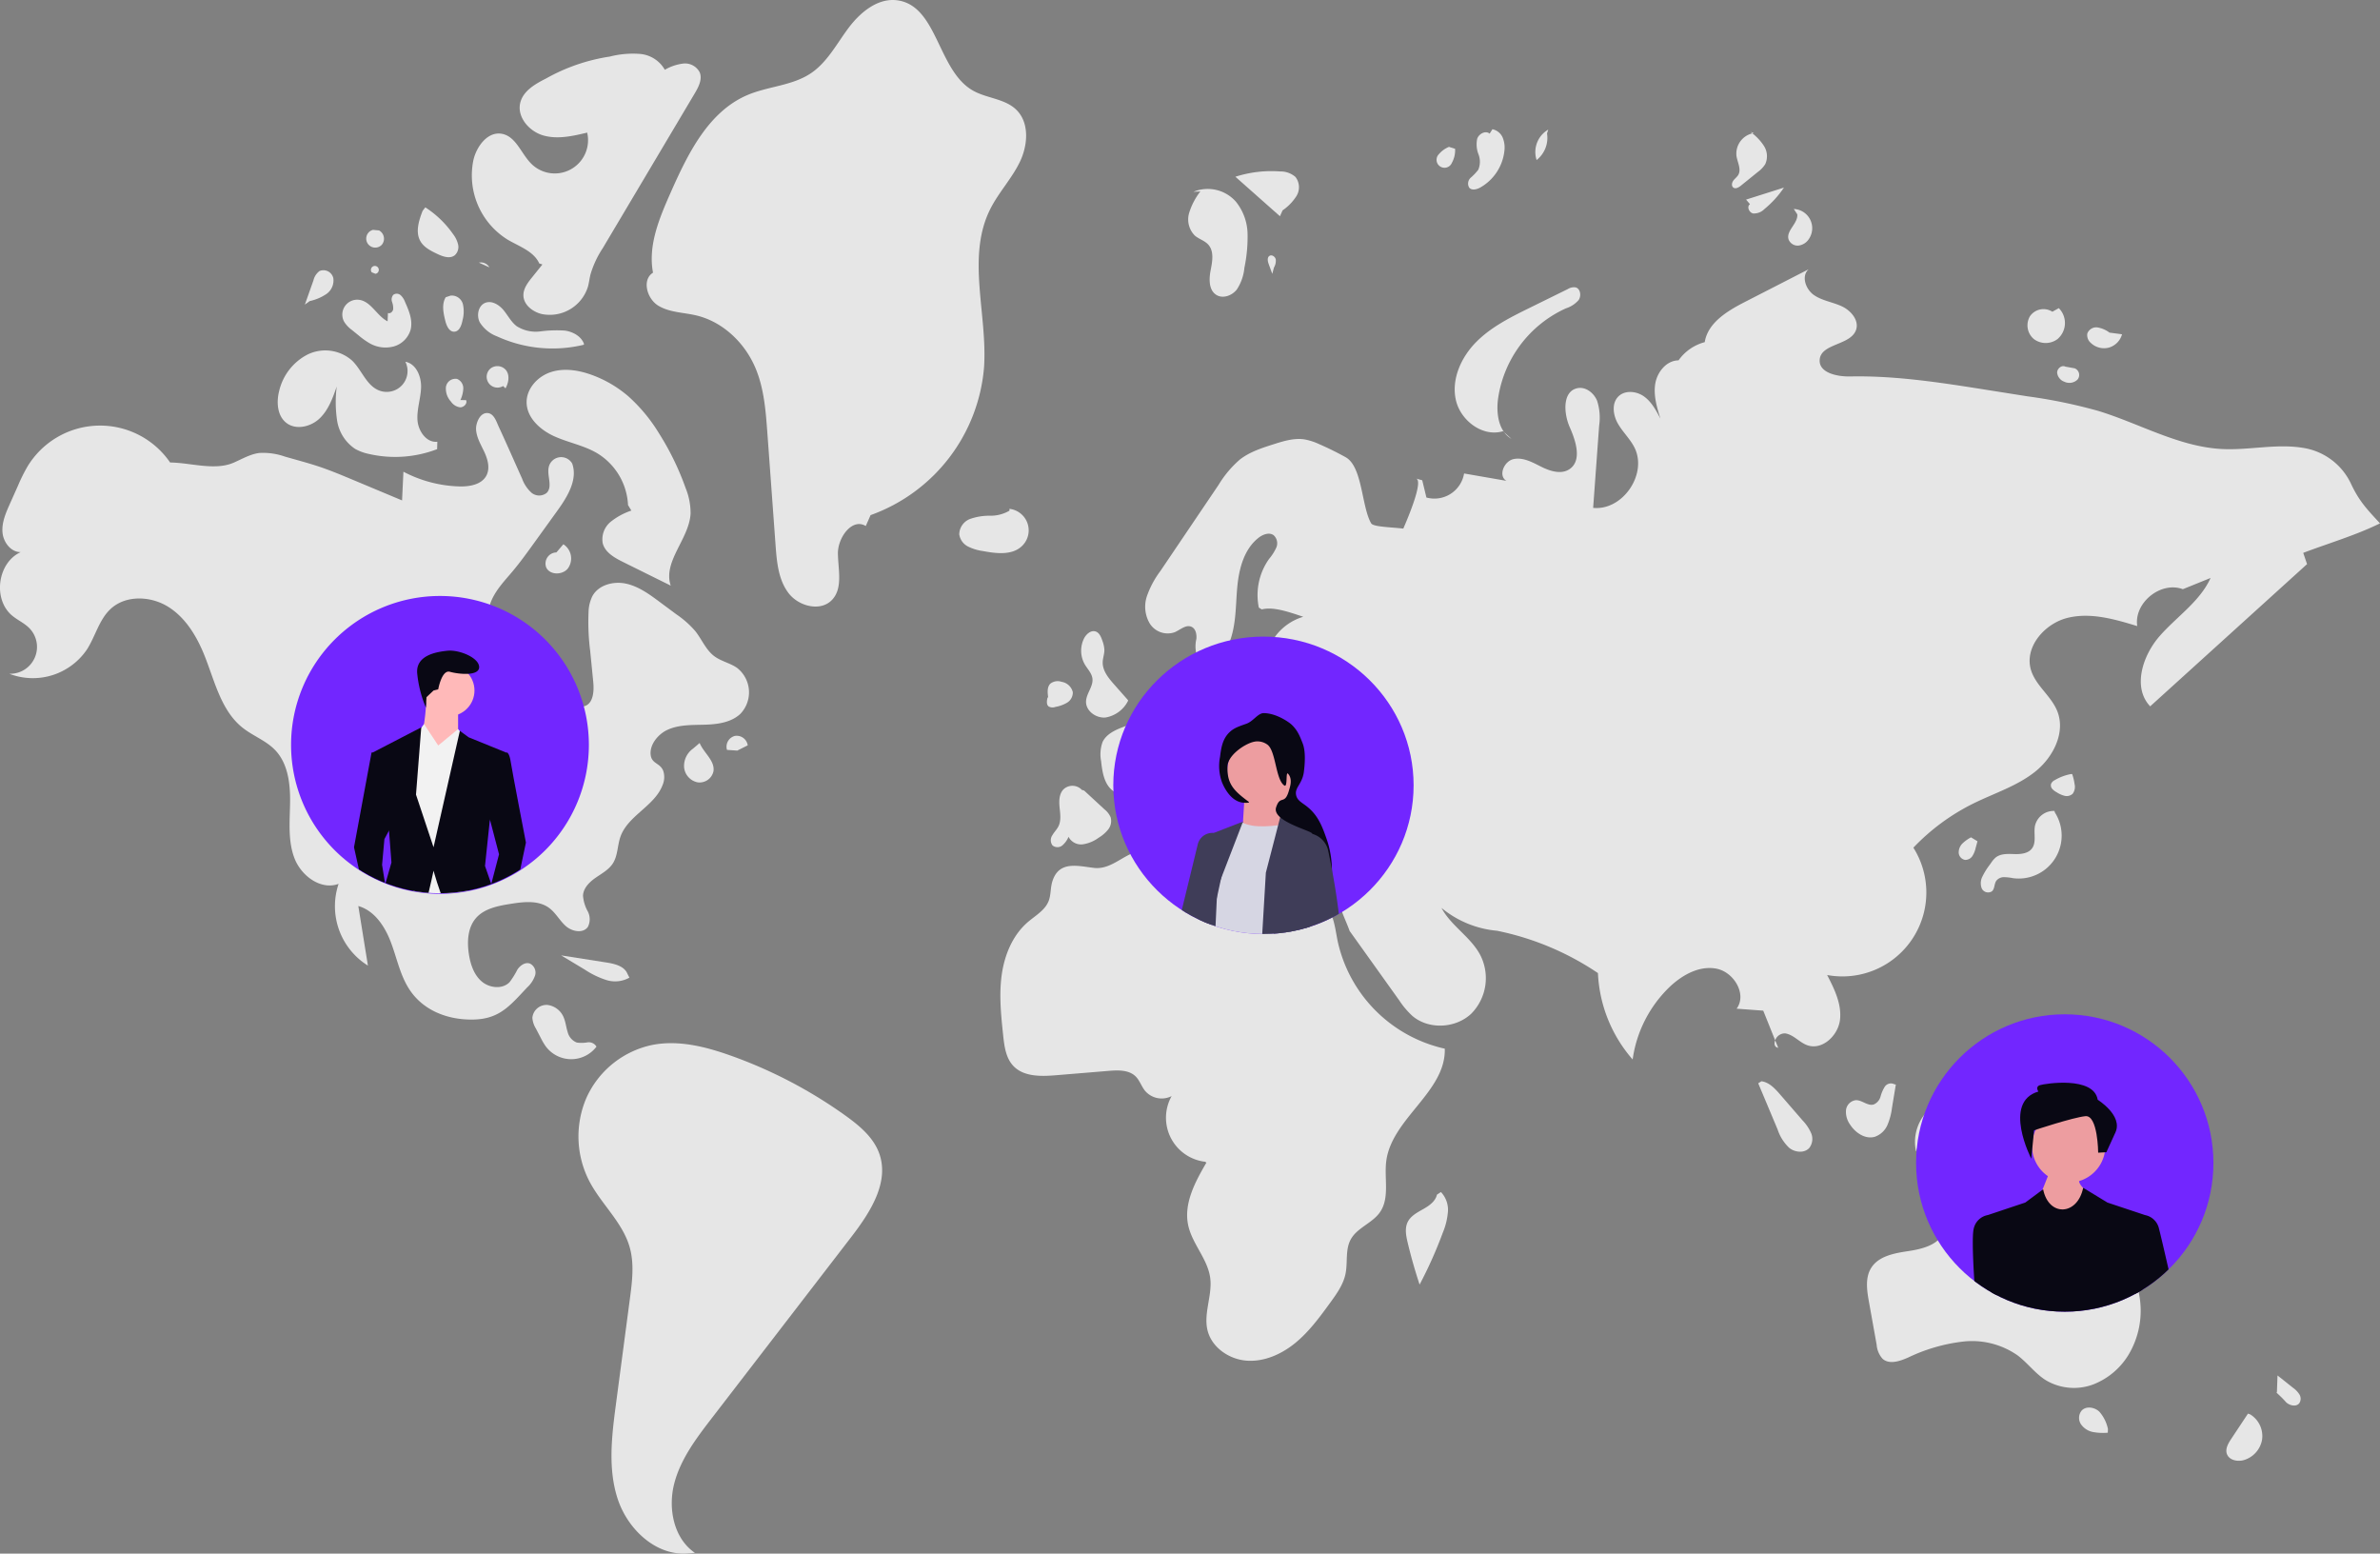 <svg xmlns="http://www.w3.org/2000/svg" xmlns:xlink="http://www.w3.org/1999/xlink" width="800.46" height="522.403" viewBox="0 0 800.46 522.403" role="img" artist="Katerina Limpitsouni" source="https://undraw.co/"><rect x="0" y="0" width="800.46" height="522.403" fill="#808080" stroke="none"/><defs><clipPath id="a-127"><circle cx="50" cy="50" r="50" transform="translate(0.364 0.44)" fill="none" stroke="#707070" stroke-width="1"/></clipPath><clipPath id="b-128"><ellipse cx="50.5" cy="50" rx="50.5" ry="50" transform="translate(-0.457 -0.108)" fill="none" stroke="#707070" stroke-width="1"/></clipPath><clipPath id="c-129"><circle cx="49.981" cy="49.981" r="49.981" fill="none" stroke="#707070" stroke-width="1"/></clipPath></defs><g transform="translate(-559.566 -303.937)"><g transform="translate(559.566 303.937)"><path d="M517.953,246.317c2.8-5.645,7.285-10.331,10.025-16.006s3.274-13.271-1.292-17.615c-3.877-3.688-9.951-3.74-14.587-6.412-11.813-6.806-11.8-28.425-25.3-30.293-6.567-.908-12.509,4.016-16.478,9.327s-7.132,11.506-12.637,15.2c-6.232,4.182-14.288,4.364-21.208,7.269-13.267,5.569-20.223,19.89-26.039,33.052-3.747,8.478-7.579,17.623-5.841,26.728-3.779,2.351-2.095,8.675,1.677,11.037s8.508,2.31,12.839,3.333c9.1,2.15,16.556,9.4,20.09,18.057,2.754,6.75,3.317,14.161,3.849,21.431l2.766,37.848c.41,5.613.948,11.578,4.365,16.05s10.815,6.346,14.655,2.233c3.67-3.931,2.017-10.155,1.943-15.533s4.787-12.074,9.371-9.261l1.617-3.668a57.863,57.863,0,0,0,38.165-49.755C517.1,281.483,509.994,262.34,517.953,246.317Z" transform="translate(-184.967 -175.882)" fill="#e6e6e6"/><path d="M496.8,307.69a7.286,7.286,0,0,0-4.18-12.543l.017.606a12.529,12.529,0,0,1-6.5,1.708,19.684,19.684,0,0,0-6.688,1.059,5.637,5.637,0,0,0-3.709,5.186,5.474,5.474,0,0,0,2.952,4.111,16.171,16.171,0,0,0,5.019,1.524C488.211,310.188,493.473,310.828,496.8,307.69Z" transform="translate(-153.117 -124.046)" fill="#e6e6e6"/><path d="M556.348,229.183a16.556,16.556,0,0,0,4.7-4.863,5.646,5.646,0,0,0-.366-6.37,7.565,7.565,0,0,0-5.119-1.849,39.82,39.82,0,0,0-15.085,1.779l14.994,13.284Z" transform="translate(-124.983 -158.449)" fill="#e6e6e6"/><path d="M536.16,238.887c2.02,2.23,1.376,5.689.8,8.643s-.645,6.645,1.9,8.257c2.2,1.4,5.293.257,6.9-1.794a15.9,15.9,0,0,0,2.554-7.3,51.043,51.043,0,0,0,1.066-11.53,17.777,17.777,0,0,0-3.916-10.7,12.6,12.6,0,0,0-14.285-3.337l2.322-.115a22.672,22.672,0,0,0-3.778,7.249,7.7,7.7,0,0,0,1.909,7.581C533.014,237.032,534.933,237.533,536.16,238.887Z" transform="translate(-129.79 -156.636)" fill="#e6e6e6"/><path d="M614.728,207.532l.412-1.272a8.7,8.7,0,0,0-3.916,10.235A9.512,9.512,0,0,0,614.728,207.532Z" transform="translate(-94.42 -162.678)" fill="#e6e6e6"/><path d="M599.133,225.767a16.173,16.173,0,0,0,8.083-12.1,8.9,8.9,0,0,0-.523-4.62,4.775,4.775,0,0,0-3.478-2.872l-.94,1.48c-1.349-1.161-3.614.033-4.181,1.72a9.21,9.21,0,0,0,.438,5.237,6.9,6.9,0,0,1-.082,5.195,18.678,18.678,0,0,1-2.545,2.674,2.664,2.664,0,0,0-.486,3.35C596.3,226.843,597.958,226.419,599.133,225.767Z" transform="translate(-101.271 -162.715)" fill="#e6e6e6"/><path d="M592.778,215.7a8.8,8.8,0,0,0,1.1-4.75l-2.057-.645a8.783,8.783,0,0,0-3.4,2.458,2.677,2.677,0,1,0,4.359,2.937Z" transform="translate(-104.485 -160.919)" fill="#e6e6e6"/><path d="M661.286,206.814c.186.156.371.316.557.473.164-.034.32-.1.487-.117Z" transform="translate(-72.475 -162.438)" fill="#e6e6e6"/><path d="M659.9,224.719l5.664-4.582a9.446,9.446,0,0,0,2.517-2.646,6.4,6.4,0,0,0-.456-6.161,16.949,16.949,0,0,0-3.872-4.186,7,7,0,0,0-5.344,7.609c.341,2.166,1.7,4.481.591,6.372-.432.736-1.176,1.237-1.674,1.93s-.66,1.8.025,2.307C658.111,225.928,659.163,225.315,659.9,224.719Z" transform="translate(-74.384 -162.294)" fill="#e6e6e6"/><path d="M662.594,228.546a4.9,4.9,0,0,0,3.792-1.492,33.483,33.483,0,0,0,6.554-7.2L660.2,223.889l1.324,1.549C660.343,226.206,661.215,228.281,662.594,228.546Z" transform="translate(-72.949 -156.771)" fill="#e6e6e6"/><path d="M670.209,235.111a3.256,3.256,0,0,0,3.362,2.053,4.863,4.863,0,0,0,3.467-2.219,6.458,6.458,0,0,0-5.078-10.078l1.173,1.792C673.432,229.718,669.274,232.183,670.209,235.111Z" transform="translate(-68.656 -154.591)" fill="#e6e6e6"/><path d="M728.337,258.514a6.625,6.625,0,0,0,7.95-.019,7.091,7.091,0,0,0,.424-10.391l-2.17,1.211a5.525,5.525,0,0,0-7.523,1.494A6.023,6.023,0,0,0,728.337,258.514Z" transform="translate(-44.274 -144.492)" fill="#e6e6e6"/><path d="M747.482,259.414a6.428,6.428,0,0,0,4.409-4.479l-4.219-.554a9.339,9.339,0,0,0-3.987-1.741,3.2,3.2,0,0,0-3.473,2.047,3.465,3.465,0,0,0,1.183,3.167,6.427,6.427,0,0,0,6.087,1.561Z" transform="translate(-38.189 -142.536)" fill="#e6e6e6"/><path d="M733.126,263.9a3.636,3.636,0,0,0,2.431,3.047,3.939,3.939,0,0,0,4.374-.677,2.415,2.415,0,0,0-.876-3.829l-3.163-.575C734.668,261.228,733.106,262.52,733.126,263.9Z" transform="translate(-41.252 -138.585)" fill="#e6e6e6"/><path d="M605.924,279.411l-2.448-2.236A8.015,8.015,0,0,0,605.924,279.411Z" transform="translate(-97.601 -131.857)" fill="#e6e6e6"/><path d="M592.257,281.009c1.507,7,9.047,12.7,15.891,10.6l.361.33c-2.179-2.983-2.548-7.4-2.039-11.233a39.558,39.558,0,0,1,22.819-30.4,9.416,9.416,0,0,0,4.282-2.79c.975-1.426.611-3.873-1.069-4.276a4,4,0,0,0-2.609.6l-12.72,6.26c-6.425,3.162-12.977,6.415-18.023,11.495S590.75,274.009,592.257,281.009Z" transform="translate(-102.635 -146.619)" fill="#e6e6e6"/><path d="M476.215,444.708a156.181,156.181,0,0,0-38.564-20.153c-8.44-3-17.509-5.29-26.3-3.586a31.309,31.309,0,0,0-22.15,17.682,32.792,32.792,0,0,0,1.072,28.422c4.055,7.6,11.078,13.652,13.426,21.939,1.583,5.587.833,11.536.071,17.293L399.1,541.6c-1.417,10.711-2.8,21.858.593,32.116s13.068,19.3,23.818,18.212l2.13-.16c-7.111-4.835-9.1-14.846-6.987-23.18s7.491-15.4,12.737-22.214L478.1,485.721c6.3-8.18,12.962-18.29,9.6-28.052C485.789,452.119,480.987,448.125,476.215,444.708Z" transform="translate(-191.918 -69.613)" fill="#e6e6e6"/><path d="M429.048,457.793c-1.577-.534-3.242.653-4.169,2.036a27.949,27.949,0,0,1-2.631,4.229c-2.425,2.5-6.845,2-9.461-.3s-3.749-5.857-4.257-9.3c-.609-4.135-.346-8.748,2.383-11.913,2.809-3.259,7.427-4.133,11.676-4.81,4.389-.7,9.306-1.282,12.9,1.33,2.265,1.645,3.585,4.3,5.683,6.153s5.83,2.555,7.409.244a5.688,5.688,0,0,0-.076-5.269,12.9,12.9,0,0,1-1.566-5.217c.106-2.541,2.146-4.56,4.234-6.013s4.445-2.706,5.815-4.848c1.685-2.636,1.506-6.031,2.551-8.979,2.529-7.136,11.557-10.31,14.186-17.41a6.712,6.712,0,0,0,.2-4.708c-1.1-2.828-4.076-2.273-4.258-5.729-.175-3.306,2.583-6.549,5.386-7.929,3.864-1.9,8.368-1.749,12.674-1.865s8.944-.688,12.1-3.615a10.433,10.433,0,0,0-1.109-15.52c-2.355-1.626-5.331-2.192-7.622-3.906-2.854-2.135-4.2-5.692-6.427-8.478a32.611,32.611,0,0,0-6.294-5.573l-5.721-4.245c-3.448-2.558-7.035-5.181-11.23-6.093s-9.191.378-11.292,4.122a12.738,12.738,0,0,0-1.326,5.361,77.2,77.2,0,0,0,.547,13.132l1.039,10.514c.31,3.142-.023,7.284-3.073,8.1-6.766,1.809-4.483-8.2-5.983-11.26-2.3-4.691-12.85-6.944-17.362-8.9-2.818-1.221-5.791-2.569-7.492-5.125-2.118-3.182-1.683-7.512-.022-10.954s4.366-6.244,6.824-9.171c2.505-2.983,4.787-6.147,7.066-9.307l7.929-10.995c3.39-4.7,6.953-10.437,5.028-15.9a4.278,4.278,0,0,0-7.829.944c-.844,2.951,1.407,6.718-.746,8.905a4.037,4.037,0,0,1-5.181-.1,11.769,11.769,0,0,1-3.1-4.682c-2.609-5.8-5.151-11.633-7.83-17.4-.847-1.823-1.73-4.944-4.3-4.637-2.227.267-3.43,3.513-3.353,5.4.113,2.742,1.628,5.192,2.786,7.68s1.968,5.475.7,7.907c-1.61,3.079-5.689,3.771-9.162,3.669a42.96,42.96,0,0,1-18.753-4.948q-.227,4.826-.454,9.653l-13.83-5.789-2.686-1.124c-3.889-1.628-7.782-3.257-11.786-4.579-2.273-.75-4.577-1.4-6.88-2.049l-4.2-1.184a22.039,22.039,0,0,0-8.62-1.23c-3.075.386-5.817,2.038-8.661,3.272-6.344,2.754-14.55-.017-21.349-.066a28.544,28.544,0,0,0-47.955,1.329,57.113,57.113,0,0,0-3.187,6.408l-2.768,6.2c-1.353,3.033-2.736,6.228-2.47,9.538s2.8,6.692,6.124,6.662c-7.831,3.545-9.46,15.951-2.811,21.4,1.841,1.508,4.1,2.495,5.756,4.2a9.026,9.026,0,0,1-6.781,15.3,21.983,21.983,0,0,0,26.131-8.185c2.843-4.451,4.078-10.012,7.946-13.609,5.122-4.763,13.582-4.394,19.489-.648s9.644,10.123,12.215,16.628c3.368,8.525,5.524,18.266,12.7,23.968,3.47,2.757,7.864,4.308,10.932,7.507,4.368,4.556,5.123,11.433,5.025,17.744s-.778,12.859,1.521,18.737,8.889,10.713,14.8,8.5A23.539,23.539,0,0,0,374.6,458.5l-3.23-20.035c5.366,1.511,8.845,6.716,10.853,11.916s3.07,10.825,5.982,15.579c4.585,7.486,12.888,10.712,21.334,10.684,9.124-.031,12.588-4.381,18.6-10.788a9.812,9.812,0,0,0,2.668-4.006A3.37,3.37,0,0,0,429.048,457.793Z" transform="translate(-250.858 -133.806)" fill="#e6e6e6"/><path d="M397.709,402.212l-15.3-2.4,8.021,4.822a29.006,29.006,0,0,0,7.2,3.47,9.784,9.784,0,0,0,7.749-.816l-.653-1.248C403.7,403.435,400.471,402.646,397.709,402.212Z" transform="translate(-193.683 -78.558)" fill="#e6e6e6"/><path d="M397.175,425.513l.035-.089a2.994,2.994,0,0,0-3.041-1.41,11.122,11.122,0,0,1-3.557.058,5.046,5.046,0,0,1-3.058-3.476c-.507-1.525-.657-3.157-1.234-4.657a6.835,6.835,0,0,0-5.523-4.505,4.773,4.773,0,0,0-5.134,4.309,7.973,7.973,0,0,0,1.19,3.622l1.65,3.174a21.339,21.339,0,0,0,1.6,2.73,10.662,10.662,0,0,0,17.076.243Z" transform="translate(-196.614 -73.511)" fill="#e6e6e6"/><path d="M373.558,251.023c3.883,2.289,8.746,3.867,10.591,7.98l1.065.344-3.483,4.328c-1.435,1.783-2.944,3.77-2.91,6.058.046,3.152,3.078,5.529,6.141,6.272a13.458,13.458,0,0,0,15.558-9.17c.364-1.329.515-2.707.834-4.046a32.914,32.914,0,0,1,4.169-8.956l30.936-52.045c1.284-2.161,2.608-4.745,1.642-7.066a5.551,5.551,0,0,0-5.481-2.941,16.281,16.281,0,0,0-6.239,2.1,10.625,10.625,0,0,0-8.311-5.329,31.376,31.376,0,0,0-10.2.888,62.8,62.8,0,0,0-21.4,7.352c-3.627,1.833-7.618,4.1-8.67,8.023-1.294,4.828,2.877,9.749,7.679,11.137s9.928.222,14.789-.946a11.191,11.191,0,0,1-18.706,10.559c-3.484-3.392-5.19-9.282-9.974-10.157-4.768-.873-8.558,4.213-9.611,8.945a25.418,25.418,0,0,0,11.581,26.672Z" transform="translate(-202.782 -170.416)" fill="#e6e6e6"/><path d="M427.784,302.29a91.452,91.452,0,0,0-9-18.462A55.164,55.164,0,0,0,408.561,271.5a39.514,39.514,0,0,0-12.369-7.245c-4.4-1.59-9.293-2.376-13.738-.926s-8.227,5.583-8.137,10.258c.1,5.169,4.622,9.212,9.336,11.336s9.957,3.048,14.4,5.685a21.59,21.59,0,0,1,10.37,17.43l1.12,1.852a22.387,22.387,0,0,0-6.987,3.8,7.6,7.6,0,0,0-2.654,7.141c.777,3.13,3.973,4.926,6.863,6.358l16.021,7.935c-2.719-8.108,6.183-15.653,6.676-24.19a22.362,22.362,0,0,0-1.681-8.652Z" transform="translate(-197.2 -138.205)" fill="#e6e6e6"/><path d="M318.866,282.376c3.24,2.516,8.22,1.339,11.188-1.492s4.413-6.86,5.761-10.734a41.444,41.444,0,0,0,.139,11.54,13.979,13.979,0,0,0,6.082,9.453,16.391,16.391,0,0,0,4.681,1.7,39.407,39.407,0,0,0,22.864-1.633l.065-2.493c-3.663.418-6.434-3.6-6.676-7.278s1.093-7.286,1.211-10.971-1.658-7.99-5.286-8.645a7.013,7.013,0,0,1-8.919,9.622c-4.2-1.707-5.724-6.823-8.969-9.988a13.61,13.61,0,0,0-14.935-2.1,18.522,18.522,0,0,0-9.6,12.208C315.485,275.354,315.777,279.977,318.866,282.376Z" transform="translate(-222.56 -140.182)" fill="#e6e6e6"/><path d="M398.429,261.047l.15-.244c-.9-2.612-3.708-4.143-6.444-4.531a41.873,41.873,0,0,0-8.268.273,11.988,11.988,0,0,1-7.928-1.746c-1.883-1.408-2.956-3.623-4.462-5.43s-3.943-3.292-6.13-2.428c-2.368.935-3,4.254-1.851,6.526a11.537,11.537,0,0,0,5.8,4.737,44.763,44.763,0,0,0,29.129,2.843Z" transform="translate(-202.145 -145.107)" fill="#e6e6e6"/><path d="M366.436,262.352a3.637,3.637,0,0,0,4.052,6.033l.8.789c1.063-1.9,1.5-4.452.142-6.155a3.774,3.774,0,0,0-4.993-.666Z" transform="translate(-201.272 -138.584)" fill="#e6e6e6"/><path d="M361.245,267.888a3.367,3.367,0,0,0-2.1-3.178,3.224,3.224,0,0,0-3.743,2.77,6.432,6.432,0,0,0,1.685,4.841,4.438,4.438,0,0,0,3.082,1.936c1.252.041,2.529-1.268,2.021-2.413l-1.912-.037a9.872,9.872,0,0,0,.968-3.919Z" transform="translate(-205.429 -137.295)" fill="#e6e6e6"/><path d="M334.41,256.976l2.106,1.707a25.257,25.257,0,0,0,3.923,2.786,10.747,10.747,0,0,0,7.994.979,8.229,8.229,0,0,0,5.627-5.552c.839-3.163-.53-6.448-1.87-9.433a5.724,5.724,0,0,0-1.472-2.245,1.962,1.962,0,0,0-2.483-.1,2.456,2.456,0,0,0-.4,2.359,6.433,6.433,0,0,1,.388,2.459c-.134.826-1,1.606-1.763,1.264l-.122,2.81c-3.645-1.845-5.573-6.754-9.63-7.238a5.007,5.007,0,0,0-5,7.348,10.059,10.059,0,0,0,2.7,2.854Z" transform="translate(-215.979 -145.961)" fill="#e6e6e6"/><path d="M329.543,247.235a5.552,5.552,0,0,0,2.367-5.289,3.413,3.413,0,0,0-4.633-2.473,5.5,5.5,0,0,0-2.065,3.169l-2.882,8.13,1.615-1.175a16.333,16.333,0,0,0,5.6-2.362Z" transform="translate(-219.795 -148.353)" fill="#e6e6e6"/><path d="M342,234.717a3.177,3.177,0,0,0-.981-4.77L339,229.758a3.03,3.03,0,1,0,3,4.959Z" transform="translate(-213.542 -152.466)" fill="#e6e6e6"/><path d="M355.323,240.127c1.884.9,4.269,1.76,5.908.466a3.726,3.726,0,0,0,1.141-3.551,9.029,9.029,0,0,0-1.666-3.509,33.714,33.714,0,0,0-9.376-9.053l-.911,1.184c-1.272,3.3-2.5,7.161-.726,10.225C350.89,237.953,353.17,239.1,355.323,240.127Z" transform="translate(-208.287 -154.76)" fill="#e6e6e6"/><path d="M363.132,237.456l3.523,1.594a3.3,3.3,0,0,0-3.523-1.594Z" transform="translate(-202.061 -149.148)" fill="#e6e6e6"/><path d="M357.279,245.168l-1.665.549c-1.416,2.326-.8,5.3-.143,7.943.416,1.671,1.314,3.726,3.034,3.65,1.674-.074,2.414-2.1,2.735-3.747a11.311,11.311,0,0,0,.158-5.48A3.883,3.883,0,0,0,357.279,245.168Z" transform="translate(-205.702 -145.775)" fill="#e6e6e6"/><path d="M338.094,240.355l1.232.5a1.326,1.326,0,1,0-1.232-.5Z" transform="translate(-213.065 -148.791)" fill="#e6e6e6"/><path d="M382.406,306.193a3.744,3.744,0,0,0-3.426,5.046c1.21,2.6,5.376,2.616,7.227.42a5.669,5.669,0,0,0-1.462-8.21Z" transform="translate(-195.275 -120.437)" fill="#e6e6e6"/><path d="M423.965,348.39a3.749,3.749,0,0,0-2.628,4.689l3.459.24,3.514-1.764a3.749,3.749,0,0,0-4.344-3.166Z" transform="translate(-176.831 -100.928)" fill="#e6e6e6"/><path d="M414.235,351.931a7.148,7.148,0,0,0-3,6.257,5.718,5.718,0,0,0,4.474,5.056,4.78,4.78,0,0,0,5.4-3.664c.585-3.577-3.26-6.2-4.642-9.549Z" transform="translate(-181.158 -100.191)" fill="#e6e6e6"/><path d="M508.106,339.7c.365,2.686-2.055,5.038-2.145,7.747-.107,3.214,3.392,5.715,6.592,5.4a10.423,10.423,0,0,0,7.488-5.5l.069-.3-4.676-5.286c-1.914-2.164-3.944-4.627-3.869-7.515.037-1.424.6-2.8.566-4.227a10.244,10.244,0,0,0-.678-2.988c-.422-1.26-1-2.679-2.255-3.1-1.575-.532-3.165.864-3.917,2.347a9.285,9.285,0,0,0,.275,8.745C506.466,336.564,507.864,337.923,508.106,339.7Z" transform="translate(-140.697 -111.588)" fill="#e6e6e6"/><path d="M496.9,344.054a2.686,2.686,0,0,0,2.24.144,11.718,11.718,0,0,0,3.941-1.432A3.98,3.98,0,0,0,505,339.246a4.6,4.6,0,0,0-3.75-3.482,4.032,4.032,0,0,0-3.752.573c-1.161,1.09-1.023,2.939-.8,4.515l-.245.411C496.243,342.236,496.1,343.446,496.9,344.054Z" transform="translate(-144.186 -106.492)" fill="#e6e6e6"/><path d="M668.115,422.238l-1.012-2.515C666.641,420.861,666.813,422.026,668.115,422.238Z" transform="translate(-70.048 -69.902)" fill="#e6e6e6"/><path d="M939.188,324.435c-4.327-4.694-6.976-7.4-9.708-13.219a21.421,21.421,0,0,0-16.208-12.171c-8.976-1.479-18.149.863-27.233.394-14.552-.752-27.674-8.557-41.609-12.814a174.1,174.1,0,0,0-23.779-4.9l-13.883-2.2c-15.169-2.4-30.434-4.8-45.788-4.486-4.427.092-10.6-1.239-10.24-5.653.441-5.482,10.3-4.763,12.2-9.925,1.174-3.193-1.635-6.546-4.716-7.99s-6.637-1.878-9.433-3.817-4.328-6.433-1.758-8.663l-21.368,10.954c-5.922,3.036-12.538,6.985-13.584,13.557a15.709,15.709,0,0,0-8.82,6.127c-4.006.021-7.155,3.867-7.816,7.819s.54,7.951,1.728,11.777c-1.453-2.784-3-5.673-5.558-7.49s-6.461-2.162-8.644.094c-2.241,2.315-1.717,6.2-.132,9.006s4.021,5.07,5.516,7.924c4.672,8.914-3.794,21.464-13.808,20.471q1.007-13.807,2.015-27.614a18.48,18.48,0,0,0-.7-8.446c-1.093-2.635-3.89-4.8-6.674-4.177-5.005,1.119-4.578,8.451-2.5,13.138s4.158,11.205-.093,14.076c-2.745,1.854-6.466.709-9.429-.771s-6.133-3.3-9.372-2.612-5.276,5.643-2.414,7.31l-14.238-2.474a10.128,10.128,0,0,1-12.673,8.085l-1.4-5.793-2.083-.58c2.18.607-1.231,9.8-4.289,16.824-4.111-.482-10.118-.575-10.8-1.753-3.282-5.641-2.893-19.077-8.6-22.251q-4.29-2.387-8.8-4.35a20.637,20.637,0,0,0-4.964-1.63c-3.5-.552-7.033.534-10.413,1.608-3.993,1.268-8.08,2.584-11.386,5.157a35.617,35.617,0,0,0-7.172,8.529l-19.585,28.986a31.061,31.061,0,0,0-4.536,8.5,11.106,11.106,0,0,0,1.034,9.2,7.12,7.12,0,0,0,8.339,2.849c1.892-.819,3.787-2.675,5.662-1.818,1.42.649,1.775,2.516,1.626,4.07a10.875,10.875,0,0,0-.083,4.638c.854,2.42,4.138,3.261,6.48,2.214a10.016,10.016,0,0,0,4.76-5.8c2.257-5.788,2.027-12.193,2.589-18.381s2.253-12.805,7.131-16.653c1.46-1.152,3.606-1.982,5.109-.887a3.652,3.652,0,0,1,.9,4.146,16.24,16.24,0,0,1-2.434,3.824,20.965,20.965,0,0,0-3.449,16.363l1,.617c3.8-.987,8.894.78,13.944,2.474a18.149,18.149,0,0,0-9.222,6.343c-5.837,8.19-10.062,15.94-21.609,15.843-2.739-.023-5.455-.565-8.195-.571a10.712,10.712,0,0,0-7.6,2.531c-2.077,2.034-2.719,5.13-4.5,7.43-2.336,3.025-6.241,4.255-9.807,5.628-2.606,1-5.353,2.358-6.551,4.881a12.092,12.092,0,0,0-.5,6.465c.4,3.821,1.112,8.167,4.354,10.229a10.312,10.312,0,0,0,7.936.671c3.372-.82,6.669-2.365,10.132-2.134,5.437.362,9.914,5.581,9.969,11.029.028,2.758-.777,5.921,1.051,7.987,1.718,1.941,5.125,1.595,6.9-.289a7.956,7.956,0,0,0,1.5-7.3,23.492,23.492,0,0,0-3.44-6.93,8.087,8.087,0,0,1,9.306,4.3c1.208,2.683.818,5.778,1.2,8.7s2.161,6.158,5.1,6.327a4.115,4.115,0,0,0,4.138-3.248,29.579,29.579,0,0,0-.242-4.429,5.673,5.673,0,0,1,5.73-5.28,8.085,8.085,0,0,0,1.982,10.1c2.235,1.73,5.19,2.116,7.975,2.6s5.755,1.248,7.552,3.429c2.994,3.633-.669,5.27-1.24,8.347-.7,3.778,2.455,9.356,3.667,12.97l16.709,23.375a28.276,28.276,0,0,0,4.368,5.178c5.5,4.722,14.562,4.256,19.835-.716a17.005,17.005,0,0,0,2.888-20c-3.258-5.931-9.715-9.6-12.9-15.574a34.035,34.035,0,0,0,18.683,7.683,94.207,94.207,0,0,1,33.943,14.235,47.333,47.333,0,0,0,11.672,29.053,41.834,41.834,0,0,1,12.138-24.106c4.291-4.185,10.154-7.559,16.041-6.433s10.353,8.632,6.792,13.454l8.951.666,4.014,9.98a3.456,3.456,0,0,1,3.371-2.34c2.793.422,4.752,3.02,7.409,3.98,5.008,1.809,10.362-3.2,11.01-8.487s-1.867-10.388-4.309-15.119a28.22,28.22,0,0,0,29-42.818,71.864,71.864,0,0,1,20.187-14.862c6.985-3.451,14.625-5.819,20.73-10.66s10.386-13.246,7.449-20.462c-2.074-5.1-7.277-8.558-8.834-13.837-2.254-7.642,4.593-15.546,12.328-17.455s15.812.438,23.432,2.766c-1.171-7.84,7.917-15.19,15.339-12.406l9.326-3.776c-3.6,7.945-11.412,13-17.153,19.567s-9.161,17.263-3.163,23.6l25.79-23.375,26.976-24.451-1.288-3.784C921.889,331.121,931.051,328.448,939.188,324.435Z" transform="translate(-138.728 -148.453)" fill="#e6e6e6"/><path d="M497.732,376.681a2.96,2.96,0,0,0,.017,3.4,2.605,2.605,0,0,0,3.319.045,7.6,7.6,0,0,0,2.1-2.91,4.736,4.736,0,0,0,4.815,2.522,11.843,11.843,0,0,0,5.313-2.215,11.648,11.648,0,0,0,3.226-2.8,4.607,4.607,0,0,0,.811-4.056,6.989,6.989,0,0,0-2.1-2.706l-6.824-6.3-.771-.231a4.347,4.347,0,0,0-6.272-.067c-1.413,1.581-1.419,3.944-1.2,6.053s.552,4.356-.387,6.257C499.244,374.761,498.332,375.624,497.732,376.681Z" transform="translate(-143.79 -95.834)" fill="#e6e6e6"/><path d="M634.849,442.013a47.434,47.434,0,0,1-36.045-36.23c-.838-4.176-1.218-8.739-4-11.968-2.69-3.126-7.084-4.254-11.208-4.254s-8.189.949-12.3,1.206c-7.2.449-14.821-1.452-19.966-6.5-2.437-2.391-4.281-5.428-7.127-7.315-3.825-2.535-8.9-2.533-13.254-1.1-4.854,1.6-8.74,5.978-14.048,5.375-5.52-.627-11.918-2.578-14.082,4.691-.623,2.093-.411,4.388-1.2,6.424-1.216,3.138-4.445,4.907-7,7.1-5.144,4.415-7.878,11.123-8.8,17.839s-.208,13.537.5,20.278c.385,3.636.891,7.549,3.389,10.22,3.482,3.723,9.324,3.579,14.4,3.159l17.7-1.462c3.181-.263,6.806-.374,9.071,1.875,1.357,1.348,1.931,3.3,3.125,4.793a7.358,7.358,0,0,0,8.977,1.81,14.9,14.9,0,0,0,11.243,22.081l.455.287c-3.778,6.47-7.7,13.735-6.131,21.062,1.343,6.282,6.546,11.319,7.4,17.686.781,5.842-2.268,11.817-.919,17.555,1.366,5.81,7.234,9.861,13.187,10.294s11.8-2.208,16.413-6,8.177-8.671,11.69-13.5c2.169-2.979,4.394-6.08,5.139-9.69.793-3.841-.126-8.1,1.742-11.546,2.154-3.977,7.267-5.468,9.847-9.182,3.342-4.81,1.373-11.359,2.112-17.169C617,465.461,635.264,456.5,634.849,442.013Z" transform="translate(-148.927 -89.39)" fill="#e6e6e6"/><path d="M590.894,456.157c-.5,2.245-2.6,3.723-4.6,4.853s-4.206,2.27-5.227,4.331c-1.045,2.111-.568,4.627-.021,6.918q1.706,7.15,4.019,14.136a143.959,143.959,0,0,0,7.812-17.484,22.972,22.972,0,0,0,1.714-7.01,8.668,8.668,0,0,0-2.357-6.624Z" transform="translate(-107.611 -54.449)" fill="#e6e6e6"/><path d="M677.925,442.435l-7.531-8.693c-1.717-1.982-3.674-4.1-6.275-4.429l-1.071.684,6.529,15.547a14.761,14.761,0,0,0,3.943,6.2c1.948,1.531,5.107,1.825,6.732-.046a4.992,4.992,0,0,0,.59-4.952,14.712,14.712,0,0,0-2.918-4.312Z" transform="translate(-71.709 -65.733)" fill="#e6e6e6"/><path d="M693.311,447.764a7.216,7.216,0,0,0,4.267-3.977,21.386,21.386,0,0,0,1.526-5.792l1.287-7.784-.561-.144a2.5,2.5,0,0,0-3.169.879,12.413,12.413,0,0,0-1.42,3.317,4.018,4.018,0,0,1-2.294,2.637c-2.015.608-3.923-1.527-6.026-1.444a3.788,3.788,0,0,0-3.291,3.378,7.344,7.344,0,0,0,1.377,4.826C686.8,446.443,690.128,448.68,693.311,447.764Z" transform="translate(-62.772 -65.513)" fill="#e6e6e6"/><path d="M700.153,450.373l5.785-15.236a14.86,14.86,0,0,0-5.785,15.236Z" transform="translate(-55.735 -63.202)" fill="#e6e6e6"/><path d="M721.225,437.2l-1.17.05a7.547,7.547,0,0,0-.064,6.682,15.059,15.059,0,0,0,4.364,5.305,30.657,30.657,0,0,0,9.627,5.376,61.264,61.264,0,0,0,15.82,2.437l9.187.6c1.459.1,3.346-.09,3.751-1.494.335-1.16-.653-2.25-1.576-3.029a57.728,57.728,0,0,0-28.392-12.886C728.8,439.633,724.591,439.385,721.225,437.2Z" transform="translate(-47.285 -62.307)" fill="#e6e6e6"/><path d="M767.255,469.313l-6.607-6.407c-2.142-2.077-5.351-4.278-7.806-2.582-1.411.975-1.846,2.876-3.042,4.105a5.874,5.874,0,0,1-5.448,1.3,17.332,17.332,0,0,1-5.259-2.493l-5.465-3.391-5.657-3.511-4.256,4.136c.185-2.035-2.529-3.358-4.408-2.553a6.809,6.809,0,0,0-3.39,4.846,26.5,26.5,0,0,1-1.627,5.892c-2.161,4.137-7.407,5.362-12.023,6.055s-9.844,1.669-12.315,5.629c-2.058,3.3-1.441,7.533-.754,11.359l2.6,14.475a7.912,7.912,0,0,0,2,4.726c2.285,2.017,5.825.791,8.614-.439a58.251,58.251,0,0,1,18.513-5.365,26.716,26.716,0,0,1,18.342,4.7c3.308,2.519,5.83,6.005,9.335,8.242a18.516,18.516,0,0,0,16.2,1.413,24.114,24.114,0,0,0,12.318-10.984,28.855,28.855,0,0,0-.622-28.565A56.644,56.644,0,0,0,767.255,469.313Z" transform="translate(-60.627 -53.99)" fill="#e6e6e6"/><path d="M739.152,506.791a3.891,3.891,0,0,0-.247,4.613,6.374,6.374,0,0,0,4.072,2.621,18.926,18.926,0,0,0,4.951.227l.05-1.235a12.685,12.685,0,0,0-2.9-5.844C743.483,505.657,740.664,505.191,739.152,506.791Z" transform="translate(-39.018 -32.494)" fill="#e6e6e6"/><path d="M780.857,507.5l-.789-.289-5.638,8.5c-1.011,1.524-2.067,3.354-1.45,5.076.73,2.038,3.429,2.635,5.526,2.1a8.718,8.718,0,0,0,6.3-6.92A8.56,8.56,0,0,0,780.857,507.5Z" transform="translate(-24.009 -31.878)" fill="#e6e6e6"/><path d="M790.1,502.393l-5.188-4.125q-.1,2.87-.208,5.74l-.195,0a38.136,38.136,0,0,1,3.382,3.363c1.215,1.033,3.252,1.5,4.29.3a2.714,2.714,0,0,0,.112-2.995,7.966,7.966,0,0,0-2.193-2.283Z" transform="translate(-18.921 -35.764)" fill="#e6e6e6"/><path d="M726.475,380.459c-2.177-.068-4.587-.2-6.274,1.177a8.416,8.416,0,0,0-1.448,1.688l-.595.833a22.9,22.9,0,0,0-2.318,3.727,4.917,4.917,0,0,0-.315,4.066,2.357,2.357,0,0,0,3.479,1c.93-.862.713-2.425,1.417-3.481a3.252,3.252,0,0,1,2.62-1.253,17.223,17.223,0,0,1,2.991.338,14.432,14.432,0,0,0,14.124-22.063l-.175-.535a6.446,6.446,0,0,0-6.538,5.04c-.487,2.537.545,5.483-.992,7.558C731.154,380.3,728.652,380.527,726.475,380.459Z" transform="translate(-49.03 -93.272)" fill="#e6e6e6"/><path d="M738.822,357.328l-.332-.029a16.829,16.829,0,0,0-5.521,2.057,2.558,2.558,0,0,0-1.258,1.276,1.856,1.856,0,0,0,.439,1.708,5.478,5.478,0,0,0,1.464,1.1,8.711,8.711,0,0,0,2.66,1.19,2.953,2.953,0,0,0,2.716-.7,3.925,3.925,0,0,0,.637-3.252,17.1,17.1,0,0,0-.806-3.35Z" transform="translate(-41.89 -97.033)" fill="#e6e6e6"/><path d="M714.66,378.415a8.387,8.387,0,0,0,1.092-2.714l.609-2.24-2.17-1.318a12.565,12.565,0,0,0-2.841,2.025,4.238,4.238,0,0,0-1.3,3.139,2.591,2.591,0,0,0,2.13,2.418,2.846,2.846,0,0,0,2.482-1.309Z" transform="translate(-51.282 -90.582)" fill="#e6e6e6"/><path d="M548.654,235.9c-.858.535-.616,1.828-.268,2.777l1.2,3.27.559-2.116a4.5,4.5,0,0,0,.618-2.729C550.57,236.171,549.461,235.4,548.654,235.9Z" transform="translate(-121.683 -149.865)" fill="#e6e6e6"/></g><g transform="translate(1203.636 644.56)"><circle cx="50" cy="50" r="50" transform="translate(0.364 0.44)" fill="#7226FF"/><g transform="translate(0)" clip-path="url(#a-127)"><g transform="translate(18.935 23.444)"><path d="M473.764,72.454a12.339,12.339,0,1,0-18.783,6.554l-7.531,18.877,37-3.135S465.7,84.688,465.464,80.668A12.325,12.325,0,0,0,473.764,72.454Z" transform="translate(-429.219 -47.59)" fill="#ed9da0"/><path d="M692.845,283.873,696,282.415a5.941,5.941,0,0,1,4.68,4.527c1.075,4.067,5.984,25.856,5.984,25.856a6.317,6.317,0,0,1,1.228,6.752s.574,4.335-1.228,4.987-13.873,9.971-13.873,9.971Z" transform="translate(-637.564 -237.903)" fill="#090814"/><path d="M417.544,230.033l-8.156-4.967c-1.881,9.36-11.585,9.874-13.466.515l-6,4.453-12.66,4.22,1.841,49.084,25.7-.074,0,.074h23.559l1.841-49.084Z" transform="translate(-371.767 -189.74)" fill="#090814"/><path d="M351.04,283.873l-3.155-1.458a5.941,5.941,0,0,0-4.68,4.527c-1.075,4.067.921,27.583.921,27.583a6.317,6.317,0,0,0-1.228,6.752s-.574,4.335,1.228,4.987,6.915.942,6.915.942Z" transform="translate(-342.387 -237.903)" fill="#090814"/><path d="M451.346,16.009l-.937,9.556S440.58,6.493,452.8,2.966c0,0-1.19-1.612.537-2.148s18.106-3.108,19.411,4.91c0,0,8.556,5.3,5.967,10.976l-3.051,6.67-2.762.153s-.078-12.7-4.3-12.276S451.346,16.009,451.346,16.009Z" transform="translate(-430.236 0)" fill="#090814"/></g></g></g><g transform="translate(934.457 518.108)"><ellipse cx="50.5" cy="50" rx="50.5" ry="50" transform="translate(-0.457 -0.108)" fill="#7226FF"/><g transform="translate(0 0)" clip-path="url(#b-128)"><g transform="translate(14.002 25.614)"><path d="M246.671,80.657l-.5,8.152,15.223.772-4.714-10.741Z" transform="translate(-217.093 -50.9)" fill="#ed9da0"/><path d="M249.056,103.531c4.08,2.144,10.607,1.558,18,0l1.156,60.37s-24.1,7.808-32.057-2.3l5.155-51.653,7.745-6.412h0Z" transform="translate(-220.369 -66.841)" fill="#d6d6e3"/><path d="M211.776,94.67l10.974,6.5a10.567,10.567,0,0,1,4.759,12.063L219.028,142.2s13.811,23.728,9.324,25.821c-10.085,4.7-25.134,3.559-25.134,3.559l3.363-56.81,5.2-20.1h0Z" transform="translate(-169.73 -61.119)" fill="#3f3d58"/><path d="M312.424,102.924l-12.409,4.821-2.931,35.8-8.208,28.838c13.9,5.074,12.6,2.71,12.6,2.71l2.3-49.759,8.641-22.4h0Z" transform="translate(-283.26 -66.449)" fill="#3f3d58"/><path d="M314.8,178.748l.042-.2,12.684-58.667a5.044,5.044,0,1,0-9.832-2.259L303.76,174.9l11.037,3.852Z" transform="translate(-303.76 -73.428)" fill="#3f3d58"/><circle cx="12.35" cy="12.35" r="12.35" transform="translate(23.832 7.222)" fill="#ed9da0"/><path d="M213.635,3.567c-2.72.956-4.277,1.5-5.7,2.877-2.408,2.32-2.806,5.421-3.175,8.3a16.019,16.019,0,0,0,.659,8.5c.45,1.136,2.636,6.2,6.818,6.838.821.126,2.75.159,2.194-.252-5.144-3.8-7.339-6.09-7.159-11.943.112-3.637,5.669-7.563,8.968-8.269a5.619,5.619,0,0,1,4.566,1.064c2.773,2.277,2.655,11.691,5.579,13.659,1.2.81.4-4.888,1.249-3.964,1.672,1.823.6,4.613.3,5.678-1.425,5.043-2.918,1.314-4.309,5.62-1.5,4.649,11.678,7.78,12.126,8.818.78,1.806-10.366,10.375-7.306,11.861,3.883,1.887,6.944-.57,8.749,1.536,1.009,1.177.463,2.425,2.286,6.088.595,1.2.894,1.794,1.156,1.773,1.246-.1,3.265-10.078,0-19.369-1.37-3.9-2.712-7.719-6.307-10.707-1.9-1.58-3.5-2.148-3.951-3.992-.649-2.636,2.045-3.76,2.584-7.917.369-2.843.628-6.91-.377-9.516-.948-2.462-1.771-4.6-3.925-6.535-.518-.465-4.694-3.628-9.122-3.718-2.038-.041-3.537,2.738-5.9,3.569h0Z" transform="translate(-183.328 0.004)" fill="#090814"/><path d="M237.407,211.789c-3.812-.4-7.1,1.315-7.336,3.834s2.662,4.884,6.477,5.285a9.257,9.257,0,0,0,4.493-.578l16.181,1.489.486-7.893-16-.63a9.388,9.388,0,0,0-4.3-1.506Z" transform="translate(-207.7 -136.698)" fill="#ed9da0"/><path d="M208.227,113.916h0a7.516,7.516,0,0,1,8.406,5.894c2.84,13.5,7.937,42.27-.068,42.75a77.092,77.092,0,0,1-20.515-1.883l2.512-14.444,8.164-.837-4.8-22.462a7.519,7.519,0,0,1,6.3-9.018Z" transform="translate(-158.805 -73.498)" fill="#3f3d58"/></g></g></g><g transform="translate(657.46 504.336)"><path d="M50.08,0A50.08,50.08,0,1,1,0,50.08,50.08,50.08,0,0,1,50.08,0Z" transform="translate(0 0)" fill="#7226FF"/><g transform="translate(0 0)" clip-path="url(#c-129)"><g transform="translate(21.167 18.373)"><ellipse cx="8.654" cy="8.654" rx="8.654" ry="8.654" transform="translate(23.21 4.758)" fill="#ffb9b9"/><path d="M956.073,323.643s-.394,12.195-2.36,13.768,7.081,8.261,7.081,8.261l5.9-9.441v-8.654Z" transform="translate(-931.683 -308.264)" fill="#ffb9b9"/><path d="M793.638,230.753l-4.776-7.212-2.7,3.671-3.934,11.015,3.147,42.878,18.489.394,2.36-49.173-5.9-7.081Z" transform="translate(-765.314 -198.851)" fill="#f2f2f2"/><path d="M898.835,372.48l3.147-.393s.786.393,1.18,3.147,5.112,27.144,5.112,27.144l-6.294,29.9-7.081-9.441,4.329-16.521L894.9,389.788Z" transform="translate(-850.449 -337.825)" fill="#090814"/><path d="M862.155,248.1h-2.36l-5.9,31.864,5.507,24.784,5.508-9.048-1.574-9.835.785-8.654,2.754-5.114Z" transform="translate(-853.894 -213.838)" fill="#090814"/><path d="M940.79,297.6l1.574-.394s1.18-6.689,3.934-5.9,9.835,1.574,9.835-1.574-6.689-5.9-10.621-5.508S934.89,285.8,935.283,291.7a39.6,39.6,0,0,0,2.932,11.641l.207-3.5Z" transform="translate(-914.039 -284.185)" fill="#090814"/><path d="M959.034,358.845l-12.588-5.114-2.95-2.164-8.851,39.142-5.9-17.7,1.77-22.619-16.325,8.458L919.7,385.6l.787,10.228-2.36,8.261s-8.261,5.9-5.507,12.195,5.9,6.689,5.9,6.689,13.375-12.588,14.163-15.735,1.967-8.654,1.967-8.654,6.689,25.177,14.555,24.783,7.868-8.654,7.868-8.654l-1.967-8.654L951.955,397l1.574-14.948Z" transform="translate(-907.893 -324.583)" fill="#090814"/></g></g></g></g></svg>